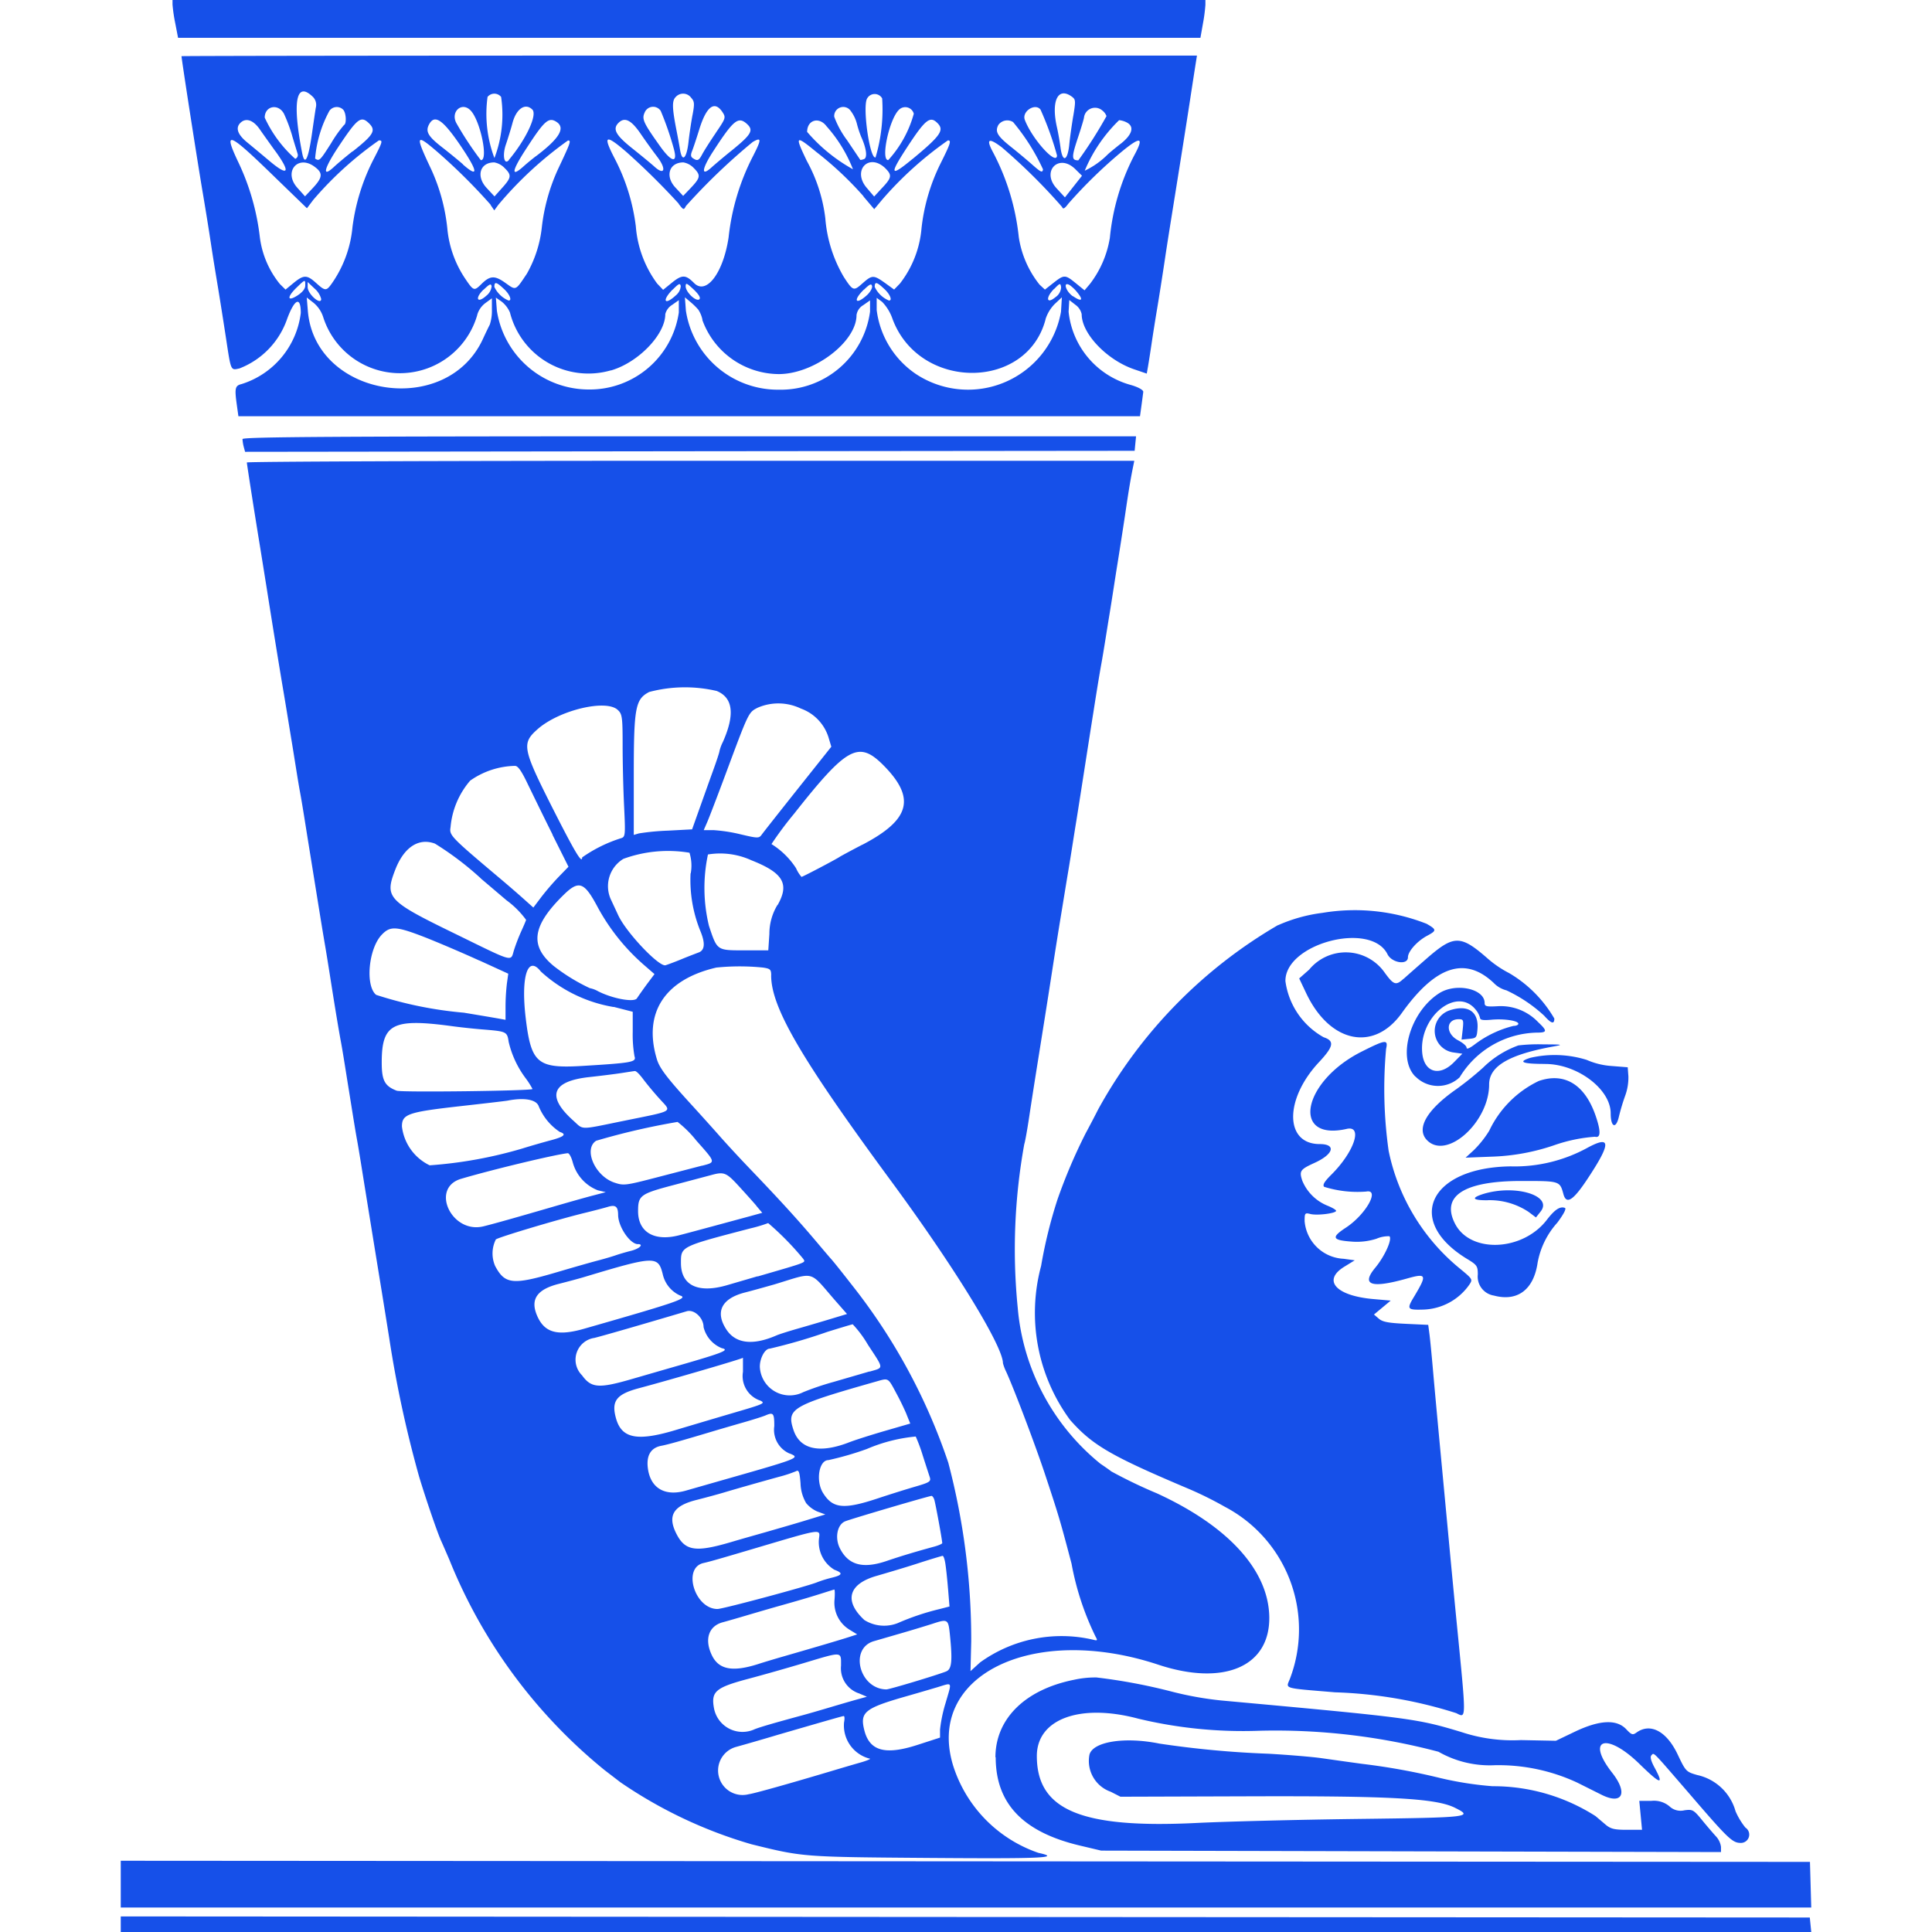 <svg id="Bank_Pasargad_Mono" data-name="Bank / Pasargad / Mono" xmlns="http://www.w3.org/2000/svg" width="48" height="48" viewBox="0 0 48 48">
  <rect id="Boundary" width="48" height="48" fill="none"/>
  <path id="Shape" d="M4.355-47.418l.069.358h25.4l.062-.35a4.188,4.188,0,0,0,.062-.47V-48H4.286v.112A4.04,4.04,0,0,0,4.355-47.418Zm.686,4.229c.049.289.141.849.2,1.244s.147.918.187,1.161.124.774.186,1.179c.127.836.114.807.337.758A2.027,2.027,0,0,0,7.135-40.08c.186-.5.338-.564.338-.144a2.122,2.122,0,0,1-1.468,1.765c-.168.041-.18.1-.118.543l.036.257h22.4l.036-.263c.02-.144.04-.3.045-.341s-.1-.111-.3-.17a2.113,2.113,0,0,1-1.555-1.822l.017-.291.154.12a.386.386,0,0,1,.154.232c0,.483.625,1.138,1.306,1.37l.311.106.031-.176c.017-.1.055-.338.084-.536s.092-.6.14-.885.139-.861.2-1.272.15-.958.191-1.217c.171-1.063.32-2,.425-2.682.061-.4.125-.812.143-.926l.033-.207H17.126c-6.939,0-12.616.007-12.616.015C4.51-46.527,4.911-43.95,5.041-43.189Zm2.805-2.134c-.016.094-.058.383-.095.641-.091.643-.179.817-.244.484-.252-1.288-.149-1.807.274-1.388A.282.282,0,0,1,7.846-45.323Zm4.438,1.25a3.116,3.116,0,0,1-.171-1.519.216.216,0,0,1,.337,0A3.027,3.027,0,0,1,12.284-44.074Zm4.921-1.07c-.033.178-.079.483-.1.678-.047.407-.157.506-.209.188-.019-.116-.057-.323-.084-.46-.114-.576-.12-.758-.026-.851a.246.246,0,0,1,.385.016C17.254-45.48,17.259-45.426,17.206-45.144Zm4.547,1.054c-.144.047-.33-1.273-.207-1.467a.214.214,0,0,1,.372,0A4.186,4.186,0,0,1,21.753-44.09Zm4.912-1.027c-.037.224-.084.55-.1.725-.045.4-.167.431-.216.055-.019-.144-.058-.367-.087-.495-.151-.659.021-1.02.367-.769C26.725-45.529,26.728-45.5,26.665-45.117Zm-19.407.485c.06.2.122.4.138.454a.1.1,0,0,1-.06.123,3.1,3.1,0,0,1-.758-1.024c0-.293.341-.359.48-.092A3.957,3.957,0,0,1,7.258-44.632Zm1.289-.262a3.14,3.14,0,0,0-.317.447c-.281.442-.295.455-.4.386a2.982,2.982,0,0,1,.356-1.188.225.225,0,0,1,.338-.03C8.6-45.205,8.616-44.923,8.547-44.894Zm3.4.873a8.243,8.243,0,0,1-.607-.92c-.151-.279.129-.538.347-.322C11.93-45.022,12.142-44.012,11.947-44.021Zm.7-.006c-.118.141-.17-.109-.079-.378.057-.167.131-.409.165-.537.093-.358.318-.511.494-.337C13.354-45.148,13.075-44.545,12.642-44.027Zm4.1-.258c.092.348-.066.311-.345-.081-.417-.585-.459-.677-.385-.838a.226.226,0,0,1,.4-.041A7.685,7.685,0,0,1,16.746-44.285Zm1.038-.414c-.141.207-.292.445-.336.528-.085.162-.119.177-.234.1-.053-.033-.058-.082-.019-.179.03-.073.11-.316.179-.538.177-.573.38-.723.576-.427C18.037-45.08,18.031-45.062,17.784-44.7Zm3.506-.225a2.543,2.543,0,0,0,.107.325c.128.281.159.517.07.55-.047.018-.09.026-.095.018s-.152-.227-.327-.487a2.3,2.3,0,0,1-.319-.583.225.225,0,0,1,.413-.14A.908.908,0,0,1,21.29-44.924Zm.777.9c-.192.007.023-1.008.264-1.246a.22.22,0,0,1,.372.094A2.812,2.812,0,0,1,22.067-44.021Zm4.194-.119c0,.278-.618-.4-.8-.881-.078-.208.255-.425.39-.255A7.941,7.941,0,0,1,26.261-44.14Zm1.23-.974a10.794,10.794,0,0,1-.7,1.1c-.169,0-.171-.077-.017-.542.088-.264.159-.5.159-.532a.276.276,0,0,1,.457-.162A.309.309,0,0,1,27.491-45.114Zm-20.647.875c.389.539.322.638-.156.234-.171-.144-.416-.348-.545-.454-.238-.194-.3-.362-.168-.489s.312-.073.475.157C6.536-44.668,6.714-44.42,6.844-44.239Zm1.915,0c-.169.134-.383.312-.475.4-.288.262-.234.029.116-.5.484-.729.569-.793.774-.589C9.346-44.757,9.28-44.647,8.759-44.235Zm2.74.32c-.108-.094-.34-.284-.516-.421-.35-.273-.418-.392-.322-.569.134-.248.326-.126.737.466C11.875-43.751,11.913-43.552,11.5-43.915Zm1.817-.2c-.092.07-.231.184-.307.253-.322.29-.3.119.069-.444.447-.691.554-.786.748-.66C14.055-44.822,13.9-44.561,13.317-44.12Zm3,0c.251.319.2.5-.066.253-.077-.069-.322-.271-.545-.449-.409-.326-.491-.479-.338-.631s.315-.074.555.279C16.053-44.478,16.23-44.232,16.317-44.121Zm1.836-.119c-.169.137-.383.317-.475.4-.263.239-.246.044.035-.39.51-.788.628-.885.842-.694C18.733-44.762,18.673-44.66,18.153-44.24Zm3.039.445a4.129,4.129,0,0,1-1.138-.928c0-.3.3-.385.483-.139A3.541,3.541,0,0,1,21.192-43.794Zm1.48-.256c-.556.46-.585.4-.134-.29s.569-.783.748-.607S23.39-44.644,22.673-44.051Zm3.242.26c-.014.087-.051.071-.246-.1-.126-.113-.371-.318-.543-.455-.347-.276-.41-.384-.319-.551a.272.272,0,0,1,.365-.07A5.214,5.214,0,0,1,25.914-43.791Zm1.926-.635c-.146.115-.291.235-.322.267a2.029,2.029,0,0,1-.567.4,3.755,3.755,0,0,1,.854-1.255.509.509,0,0,1,.191.057C28.191-44.855,28.131-44.654,27.841-44.426Zm-20.213,1.6.158-.209a8.658,8.658,0,0,1,1.63-1.477c.1,0,.091.034-.117.438a5.1,5.1,0,0,0-.54,1.718,2.9,2.9,0,0,1-.514,1.4c-.136.191-.164.19-.39-.014s-.306-.207-.559,0l-.2.165-.141-.139a2.3,2.3,0,0,1-.5-1.186,5.9,5.9,0,0,0-.522-1.819c-.4-.837-.268-.785.9.353Zm9.234-.111c.12.157.128.16.182.055a15.228,15.228,0,0,1,1.661-1.592c.219-.125.22-.068.008.348a5.723,5.723,0,0,0-.609,2.023c-.132.884-.554,1.442-.858,1.135-.211-.213-.3-.213-.561,0l-.208.169-.148-.156a2.747,2.747,0,0,1-.53-1.421,4.967,4.967,0,0,0-.528-1.691c-.3-.577-.231-.611.306-.146A17.86,17.86,0,0,1,16.862-42.941Zm10.711.864a2.544,2.544,0,0,1-.489,1.124l-.137.162-.216-.176c-.266-.217-.291-.217-.556-.009l-.212.167-.134-.124a2.484,2.484,0,0,1-.516-1.183,5.8,5.8,0,0,0-.637-2.1c-.182-.337-.116-.377.213-.13a14.453,14.453,0,0,1,1.5,1.484c.024.064.061.044.157-.083a11.9,11.9,0,0,1,1.363-1.322c.447-.36.516-.323.264.14A5.6,5.6,0,0,0,27.573-42.077Zm-15.384-.837.093.137.1-.137a9.27,9.27,0,0,1,1.732-1.6c.083,0,.065.05-.251.719a4.742,4.742,0,0,0-.4,1.442A2.979,2.979,0,0,1,13.09-41.2c-.287.43-.266.42-.533.229s-.384-.184-.6.032c-.181.177-.191.173-.42-.169a2.674,2.674,0,0,1-.424-1.224,4.679,4.679,0,0,0-.4-1.462c-.405-.856-.39-.9.154-.432A14.322,14.322,0,0,1,12.189-42.914Zm9.266-.208.267.315.194-.232a8.838,8.838,0,0,1,1.637-1.477c.09,0,.065.076-.187.581a4.788,4.788,0,0,0-.469,1.6,2.592,2.592,0,0,1-.535,1.374l-.146.151-.226-.164c-.281-.2-.321-.2-.548,0s-.239.217-.476-.149a3.387,3.387,0,0,1-.459-1.455,3.917,3.917,0,0,0-.458-1.425c-.306-.638-.289-.654.239-.222A8.545,8.545,0,0,1,21.455-43.122ZM7.778-43.335l-.2.213-.191-.213c-.357-.4.02-.84.44-.514C8.025-43.7,8.015-43.59,7.778-43.335Zm4.7,0-.192.215-.2-.215c-.264-.29-.16-.63.193-.63a.463.463,0,0,1,.254.136C12.715-43.651,12.708-43.592,12.477-43.333Zm4.695-.007-.2.209-.194-.209c-.262-.282-.154-.623.2-.623a.463.463,0,0,1,.254.136C17.413-43.65,17.405-43.589,17.171-43.34Zm4.745.008-.2.217-.185-.217c-.362-.424.04-.869.448-.5C22.168-43.651,22.161-43.592,21.917-43.332Zm4.964-.3-.212.269-.212.269-.207-.225c-.39-.424.056-.88.465-.476ZM7.389-40.658c-.255.163-.265.039-.017-.2.213-.206.213-.206.212-.048C7.584-40.827,7.516-40.74,7.389-40.658Zm.255-.2,0-.135.168.159a.522.522,0,0,1,.168.263C7.977-40.406,7.648-40.69,7.644-40.863Zm4.37.057c.151-.146.188-.161.2-.084a.34.34,0,0,1-.13.231C11.857-40.448,11.788-40.586,12.014-40.806Zm.629.271a.687.687,0,0,1-.361-.342c0-.137.05-.126.235.048C12.656-40.7,12.726-40.535,12.643-40.535Zm4.07-.274c.152-.154.185-.168.2-.086a.327.327,0,0,1-.123.229C16.507-40.4,16.438-40.529,16.713-40.808Zm.322-.079c0-.1.025-.088.2.076.129.124.177.206.141.242C17.3-40.494,17.035-40.741,17.035-40.887Zm4.431.079c.144-.14.186-.157.2-.086.01.049-.048.151-.129.225C21.252-40.408,21.185-40.536,21.466-40.808Zm.627.274a.687.687,0,0,1-.361-.342c0-.137.05-.126.235.048C22.106-40.7,22.176-40.535,22.093-40.535Zm4.093-.286c.149-.154.16-.157.177-.05a.313.313,0,0,1-.14.249C26-40.432,25.971-40.6,26.186-40.821Zm.47.178c-.186-.131-.254-.387-.073-.274a.959.959,0,0,1,.2.2C26.924-40.533,26.863-40.5,26.656-40.643Zm-14.8.462a.565.565,0,0,1,.2-.292l.165-.121v.279a1.1,1.1,0,0,1-.052.375c-.028.053-.105.212-.17.354-.907,1.975-4.178,1.451-4.351-.7l-.027-.328.173.135a.765.765,0,0,1,.234.347A2,2,0,0,0,11.859-40.18Zm3.322,1.38c.677-.195,1.351-.891,1.351-1.4a.378.378,0,0,1,.168-.228l.168-.118v.306a2.237,2.237,0,0,1-2.237,1.913,2.312,2.312,0,0,1-2.283-1.957l-.025-.326.144.1a.693.693,0,0,1,.206.271A2.01,2.01,0,0,0,15.181-38.8Zm2.271-1.256a2.033,2.033,0,0,0,1.9,1.346c.876,0,1.931-.8,1.931-1.466a.341.341,0,0,1,.168-.247l.168-.118v.279a2.238,2.238,0,0,1-2.259,1.94,2.313,2.313,0,0,1-2.316-1.963l-.025-.332.132.111a1.792,1.792,0,0,1,.2.194A.715.715,0,0,1,17.452-40.056Zm8.525-.011a.95.95,0,0,1,.233-.387l.175-.163-.022.36a2.346,2.346,0,0,1-3.6,1.548,2.253,2.253,0,0,1-.979-1.592V-40.6l.136.1a1.152,1.152,0,0,1,.26.431C22.844-38.291,25.513-38.293,25.977-40.067ZM6.055-36.9l.034.125,11.051-.014L28.19-36.8l.017-.18.018-.18h-11.1c-8.845,0-11.1.014-11.1.069A1.02,1.02,0,0,0,6.055-36.9Zm.382,2.336c.042.258.128.794.191,1.189.154.974.319,1.993.427,2.627.049.289.137.836.2,1.216s.146.928.2,1.217.139.836.2,1.216l.223,1.382c.061.38.15.928.2,1.217s.133.824.191,1.189.146.9.2,1.189.138.836.2,1.217.147.928.2,1.217.138.836.2,1.217c.12.746.29,1.791.413,2.544.042.259.128.793.191,1.189a28.777,28.777,0,0,0,.741,3.429c.167.554.465,1.423.55,1.6.028.061.117.267.2.459a12.961,12.961,0,0,0,3.859,5.23l.391.3A11.33,11.33,0,0,0,18.669-2.18c1.288.318,1.267.316,4.425.34,2.8.021,3.289,0,2.706-.126a3.366,3.366,0,0,1-2.112-2.144c-.712-2.247,1.946-3.571,5.087-2.532,1.632.54,2.777.049,2.76-1.183-.017-1.159-1.015-2.258-2.791-3.073a12.131,12.131,0,0,1-1.139-.548c-.015-.016-.135-.1-.267-.189a5.6,5.6,0,0,1-2.053-3.876,14.653,14.653,0,0,1,.163-4.064c.018-.046.072-.344.12-.664s.122-.792.163-1.051l.194-1.217c.066-.41.169-1.07.23-1.465s.146-.93.189-1.189.131-.806.2-1.217.154-.971.2-1.244c.124-.777.3-1.925.421-2.682.059-.38.147-.928.2-1.217s.137-.837.2-1.217.145-.928.192-1.216.134-.849.194-1.244c.1-.687.149-.956.205-1.23l.025-.124H17.148c-6.059,0-11.016.019-11.015.042C6.134-36.467,6.312-35.329,6.437-34.562Zm11.515,5.013a1.03,1.03,0,0,0-.078.217c0,.024-.072.244-.161.489s-.241.673-.34.95l-.178.5-.6.032a5.972,5.972,0,0,0-.723.069l-.126.037v-1.462c0-1.707.037-1.908.383-2.089a3.47,3.47,0,0,1,1.677-.025C18.216-30.665,18.264-30.242,17.952-29.549Zm2.629-.14.073.243L19.82-28.4c-.459.578-.865,1.092-.9,1.143-.064.086-.1.085-.514-.013a3.967,3.967,0,0,0-.684-.106h-.238l.09-.207c.049-.114.252-.643.45-1.175.581-1.561.571-1.541.8-1.659a1.292,1.292,0,0,1,1.076.022A1.112,1.112,0,0,1,20.581-29.69Zm-5.112.206c0,.421.016,1.1.037,1.519.034.709.03.756-.07.789a3.517,3.517,0,0,0-.973.479c0,.17-.174-.12-.722-1.2-.761-1.506-.785-1.63-.388-1.983.538-.478,1.719-.758,2-.476C15.458-30.26,15.469-30.175,15.469-29.483Zm5.955,2.471c-.277.144-.528.28-.559.3-.08.057-.922.5-.952.5a.821.821,0,0,1-.135-.215,1.954,1.954,0,0,0-.611-.6,8.713,8.713,0,0,1,.559-.75c1.306-1.657,1.6-1.82,2.2-1.231C22.762-28.179,22.626-27.639,21.424-27.012Zm-7.7-.252.4.8-.243.25a6.488,6.488,0,0,0-.436.507l-.194.257-.224-.2c-.123-.111-.371-.326-.552-.479-1.29-1.087-1.315-1.113-1.281-1.319a2.042,2.042,0,0,1,.487-1.155,2,2,0,0,1,1.115-.367c.071,0,.159.121.315.45C13.234-28.27,13.51-27.7,13.729-27.264Zm-1.782,1.088.643.546a2.245,2.245,0,0,1,.486.486c-.01.033-.065.162-.122.286a4.747,4.747,0,0,0-.177.459c-.094.3.038.334-1.5-.417-1.642-.8-1.719-.885-1.452-1.574.216-.559.583-.8.987-.648A7.624,7.624,0,0,1,11.947-26.176Zm5.215-.126A3.37,3.37,0,0,0,17.4-24.87c.125.3.111.476-.04.533-.069.026-.264.1-.433.17s-.345.134-.391.148c-.161.048-.978-.814-1.176-1.241l-.172-.37a.794.794,0,0,1,.3-1.032,3.232,3.232,0,0,1,1.642-.152A1.079,1.079,0,0,1,17.161-26.3Zm2.158.788a1.38,1.38,0,0,0-.2.718l-.027.409h-.6c-.681,0-.669.008-.874-.608a4,4,0,0,1-.025-1.774,1.872,1.872,0,0,1,1.081.145C19.46-26.314,19.619-26.04,19.319-25.514Zm-3.364,1.448.31.269-.188.25c-.1.137-.215.3-.248.351-.065.109-.609.01-.972-.178a.678.678,0,0,0-.2-.074,4.665,4.665,0,0,1-.9-.553c-.6-.5-.532-.994.245-1.759.378-.372.512-.33.832.264A5.148,5.148,0,0,0,15.955-24.065Zm15.8-.948a11.974,11.974,0,0,0-4.468,4.58c-.061.122-.2.389-.311.594a13.427,13.427,0,0,0-.7,1.645,11.744,11.744,0,0,0-.406,1.649,4.487,4.487,0,0,0,.72,3.826c.558.631,1.011.894,2.975,1.724a8.911,8.911,0,0,1,.867.432,3.442,3.442,0,0,1,1.62,4.274c-.1.256-.2.226,1.12.337a11.035,11.035,0,0,1,3.011.517c.256.127.255.215.009-2.279-.045-.456-.132-1.365-.193-2.018s-.161-1.712-.221-2.35-.137-1.472-.17-1.852-.073-.794-.09-.919l-.03-.228-.557-.026c-.442-.021-.581-.048-.674-.131l-.117-.1.208-.173.208-.173-.441-.039c-.92-.082-1.261-.462-.716-.8l.263-.162-.276-.038a1.02,1.02,0,0,1-.969-.935c0-.2.007-.212.145-.177.169.042.637-.017.637-.08,0-.024-.1-.081-.216-.128a1.138,1.138,0,0,1-.623-.617c-.081-.244-.055-.282.3-.444.479-.217.549-.469.131-.469-.871,0-.88-1.113-.017-2.035.366-.391.391-.529.115-.619a1.885,1.885,0,0,1-.949-1.393c-.014-.935,2.125-1.5,2.536-.669.108.218.508.277.508.075,0-.145.228-.4.471-.531s.249-.153-.006-.3a4.864,4.864,0,0,0-2.589-.272A3.894,3.894,0,0,0,31.752-25.013Zm-19.842.878.719.329-.034.243a5.121,5.121,0,0,0-.034.573v.33l-.182-.033c-.1-.018-.484-.083-.853-.144a9.752,9.752,0,0,1-2.18-.443c-.274-.225-.19-1.146.137-1.491.214-.227.363-.218,1.1.07C10.917-24.571,11.515-24.316,11.91-24.135Zm22.964.453c-.192.177-.246.159-.475-.156a1.179,1.179,0,0,0-1.872-.069l-.248.219.173.365c.587,1.24,1.681,1.468,2.376.495.839-1.174,1.575-1.416,2.282-.75a.67.67,0,0,0,.318.186,3.659,3.659,0,0,1,.938.63c.178.2.252.217.252.071a3.13,3.13,0,0,0-1.12-1.128,2.667,2.667,0,0,1-.531-.359c-.672-.59-.84-.593-1.493-.029C35.218-23.987,34.948-23.75,34.874-23.682Zm-19.628.7.475.122v.494a3.145,3.145,0,0,0,.044.613c.052.144-.06.164-1.3.239-1.107.066-1.267-.066-1.4-1.166-.129-1.052.045-1.6.372-1.181A3.538,3.538,0,0,0,15.246-22.981Zm3.914-.783c0,.8.748,2.077,2.982,5.113,1.577,2.142,2.777,4.1,2.777,4.523a1.1,1.1,0,0,0,.08.211c.2.44.7,1.759.949,2.5.357,1.075.391,1.191.675,2.269a6.964,6.964,0,0,0,.6,1.819c.052.092.043.1-.073.069a3.46,3.46,0,0,0-2.8.567l-.237.216.018-.736a17.268,17.268,0,0,0-.57-4.443,14.609,14.609,0,0,0-2.4-4.422c-.257-.33-.452-.574-.512-.64-.031-.034-.182-.211-.335-.393-.478-.567-.915-1.047-1.711-1.878-.234-.244-.556-.593-.717-.776s-.46-.515-.665-.74c-.641-.7-.832-.948-.9-1.175-.348-1.148.191-1.979,1.477-2.277a5.73,5.73,0,0,1,1.16,0C19.138-23.934,19.16-23.913,19.16-23.764Zm16.006,2.512a.785.785,0,0,0,1.1.021,2.3,2.3,0,0,1,1.921-1.11c.257,0,.261-.042.028-.261a1.282,1.282,0,0,0-1-.395c-.286.016-.329.005-.329-.081,0-.35-.7-.505-1.118-.248C35.035-22.872,34.7-21.713,35.166-21.251Zm1.608-1.45c0,.047.082.059.276.041.318-.03.674.023.674.1,0,.029-.054.053-.12.053a2.65,2.65,0,0,0-.956.454c-.13.1-.21.135-.21.089s-.094-.123-.21-.184c-.317-.167-.307-.525.014-.525.117,0,.124.019.1.253l-.029.253.189-.018c.179-.017.19-.03.207-.251.031-.426-.237-.606-.686-.459a.539.539,0,0,0,.082,1.047l.228.032-.21.213c-.358.364-.74.251-.787-.231-.087-.9.86-1.664,1.329-1.075A.512.512,0,0,1,36.773-22.7ZM12-22.423c.586.048.6.053.638.309a2.431,2.431,0,0,0,.432.916,1.943,1.943,0,0,1,.16.254c0,.046-3.258.087-3.374.042-.3-.115-.372-.257-.372-.7,0-.954.266-1.1,1.705-.909C11.407-22.48,11.772-22.441,12-22.423Zm21.458,2.47c.41-.093.187.573-.383,1.139-.171.17-.221.253-.177.3a2.777,2.777,0,0,0,1.044.118c.353-.069-.011.576-.509.9-.364.239-.335.309.146.343a1.6,1.6,0,0,0,.619-.071.752.752,0,0,1,.322-.062c.075.074-.117.5-.357.788-.351.426-.093.512.788.264.492-.139.509-.1.19.435-.2.329-.184.347.232.335a1.447,1.447,0,0,0,1.128-.613c.092-.137.09-.14-.224-.4A5.1,5.1,0,0,1,34.5-19.41a10.975,10.975,0,0,1-.063-2.53c.055-.243-.008-.235-.617.072C32.352-21.125,32.072-19.638,33.46-19.953Zm3.4-1.532a7.85,7.85,0,0,1-.671.542c-.748.521-1.015.992-.727,1.277.492.487,1.537-.459,1.537-1.39,0-.454.489-.743,1.594-.944.259-.047.24-.051-.252-.053a4.21,4.21,0,0,0-.615.026A2.414,2.414,0,0,0,36.857-21.485Zm1.532-.081c.8,0,1.627.626,1.627,1.226,0,.34.126.4.2.1a5.227,5.227,0,0,1,.164-.548,1.317,1.317,0,0,0,.076-.47l-.017-.226-.391-.031a1.847,1.847,0,0,1-.627-.152,2.672,2.672,0,0,0-1.4-.052Q37.537-21.567,38.389-21.567Zm-22,.869c.3.333.383.284-.872.54-1.155.235-1.007.236-1.281-.008-.667-.6-.526-.973.4-1.075.288-.031.65-.077.8-.1s.3-.047.336-.05.123.089.206.2S16.248-20.852,16.388-20.7ZM37-19.908a2.543,2.543,0,0,1-.388.487l-.2.183.643-.025a5.278,5.278,0,0,0,1.572-.289,3.918,3.918,0,0,1,1-.206c.143.037.149-.13.019-.513-.267-.782-.773-1.094-1.416-.872A2.6,2.6,0,0,0,37-19.908Zm-23.1.028c.186.058.123.12-.212.209-.177.047-.5.139-.713.206a10.779,10.779,0,0,1-2.3.417,1.23,1.23,0,0,1-.689-.964c0-.305.145-.357,1.4-.5.627-.07,1.177-.134,1.223-.143.418-.082.717-.028.776.141A1.4,1.4,0,0,0,13.906-19.879Zm3.538.841-1.1.286c-.8.208-.84.213-1.075.134-.482-.163-.773-.831-.452-1.039a17.4,17.4,0,0,1,2.023-.468,2.732,2.732,0,0,1,.466.463C17.789-19.112,17.786-19.127,17.444-19.038Zm20.112.017c-2.029.018-2.668,1.347-1.1,2.3.246.149.265.178.266.384a.477.477,0,0,0,.4.526c.584.156.987-.145,1.085-.812a2.025,2.025,0,0,1,.491-1c.158-.212.229-.35.188-.366-.122-.045-.252.041-.448.295-.6.785-1.9.84-2.281.1-.354-.686.213-1.059,1.617-1.064.989,0,.984-.005,1.075.328.073.267.243.158.6-.383.591-.892.586-1.091-.017-.762A3.767,3.767,0,0,1,37.556-19.021Zm-22.7.594.2.047-.335.088c-.185.048-.65.18-1.034.292-.777.226-1.388.4-1.665.468-.793.2-1.338-.95-.559-1.18s2.344-.606,2.65-.636c.035,0,.09.1.124.231A1.033,1.033,0,0,0,14.854-18.427Zm3.938.383.15.177-.3.083c-.371.1-1.517.412-1.778.478-.607.154-1.007-.083-1.007-.6,0-.394.052-.432.895-.654l.923-.245c.313-.087.374-.063.671.26C18.51-18.364,18.709-18.141,18.792-18.044Zm18.165-.136a1.744,1.744,0,0,1,1.024.29l.183.138.116-.146c.313-.394-.622-.682-1.422-.438C36.541-18.238,36.58-18.177,36.957-18.18Zm-21.11,1.09c.161,0,.052.113-.168.168-.131.033-.3.083-.377.11s-.278.087-.447.131-.622.173-1.006.287c-1.106.326-1.3.307-1.545-.155a.781.781,0,0,1,.019-.656c.053-.052,1.526-.493,2.2-.658.231-.056.495-.125.587-.153.187-.056.249-.008.251.2C15.358-17.526,15.649-17.094,15.847-17.089Zm2.977.8-.753.22c-.723.212-1.149.008-1.149-.549,0-.415-.018-.406,1.729-.862a3.621,3.621,0,0,0,.438-.131,7.179,7.179,0,0,1,.87.887C20.015-16.626,20.09-16.655,18.824-16.287Zm-1.91.481c.178.07-.081.159-2.376.816-.685.2-1.011.107-1.193-.326-.169-.4,0-.648.552-.785.2-.051.5-.13.649-.176,1.715-.516,1.807-.519,1.921-.074A.762.762,0,0,0,16.914-15.806Zm4.134.456-.4.121c-.22.067-.588.175-.819.241s-.47.142-.531.169c-.586.256-1.013.207-1.244-.141-.292-.441-.125-.776.461-.925.185-.047.512-.139.727-.2,1.032-.312.849-.361,1.512.4Zm-3.1.851c.19.049.013.116-1.33.5l-.895.259c-.839.245-1.028.232-1.258-.086a.547.547,0,0,1,.307-.93c.236-.059,1.183-.333,2.293-.662.185-.055.419.164.419.393A.756.756,0,0,0,17.946-14.5Zm3.66.576-.893.26a6.939,6.939,0,0,0-.755.255.743.743,0,0,1-1.078-.634c0-.214.128-.447.245-.447a13.715,13.715,0,0,0,1.432-.417c.323-.1.607-.186.631-.188a2.783,2.783,0,0,1,.377.507C21.968-13.973,21.964-14.028,21.606-13.923Zm-2.727.718c.15.072.126.083-.663.314-.45.132-1.057.313-1.349.4-1.017.316-1.417.247-1.561-.268-.12-.432.01-.6.583-.751.751-.2,2.572-.731,2.572-.753v.348A.643.643,0,0,0,18.879-13.206Zm3.647.352.091.225-.625.181c-.343.1-.763.232-.932.3-.714.266-1.185.154-1.343-.319-.178-.535-.053-.608,2.07-1.211.293-.083.276-.094.486.3C22.362-13.215,22.476-12.977,22.526-12.854Zm-2.905.968c.267.112.27.111-1.775.693l-.8.229c-.53.154-.892-.064-.95-.572-.035-.306.08-.491.333-.54.173-.033.475-.118,1.3-.365.185-.055.524-.154.755-.22s.47-.142.531-.168c.2-.087.224-.061.224.262A.643.643,0,0,0,19.621-11.885ZM23.1-11.3c.033.108,0,.13-.371.238-.224.065-.634.194-.911.286-.856.285-1.13.258-1.372-.135-.183-.3-.1-.813.136-.813A7.632,7.632,0,0,0,21.536-12a4.028,4.028,0,0,1,1.215-.31,4.036,4.036,0,0,1,.176.476C23-11.606,23.078-11.366,23.1-11.3Zm-2.777.859.182.067-.518.158c-.285.087-.681.2-.881.258s-.628.177-.951.273c-.895.263-1.146.218-1.368-.245-.2-.425-.049-.664.524-.806.2-.051.508-.133.677-.184.359-.107.9-.26,1.37-.39a3.118,3.118,0,0,0,.419-.138c.069-.039.089.012.112.3a1.024,1.024,0,0,0,.14.493A.757.757,0,0,0,20.32-10.441Zm3.089.776c0,.022-.107.067-.237.1-.365.1-.763.216-1.132.342-.6.207-.963.112-1.176-.309-.132-.262-.066-.595.135-.673.178-.069,2.037-.616,2.141-.63.021,0,.053.041.071.1C23.244-10.634,23.409-9.741,23.409-9.666ZM20.73-9c.223.083.205.133-.074.2a2.977,2.977,0,0,0-.35.109c-.213.093-2.349.667-2.48.666-.566,0-.877-1.022-.348-1.142.156-.035.383-.1,1.123-.319,1.9-.562,1.771-.543,1.744-.262A.8.8,0,0,0,20.73-9Zm2.823.461.037.452-.244.063a6.2,6.2,0,0,0-1.045.351.924.924,0,0,1-.825-.077c-.515-.476-.4-.9.311-1.1.231-.067.684-.2,1.007-.305s.6-.187.623-.19.05.076.067.174S23.533-8.783,23.553-8.534ZM21.109-7.509l.188.115-.216.07c-.223.072-.854.258-1.586.469-.231.066-.53.156-.665.2-.63.2-.972.137-1.144-.221-.189-.393-.081-.723.267-.818.126-.034.379-.107.564-.162s.524-.154.755-.22c.712-.2.914-.263,1.174-.345.138-.044.264-.083.28-.087s.019.107.008.247A.785.785,0,0,0,21.109-7.509Zm2.4,1.035c-.255.1-1.414.448-1.487.447-.673-.008-.931-1.022-.306-1.2l.717-.208c.277-.08.6-.18.727-.22.386-.128.4-.12.439.257C23.667-6.738,23.647-6.528,23.507-6.474Zm-2.171.544.2.085-.252.07c-.138.038-.428.123-.643.187s-.517.152-.671.194c-.812.221-1.077.3-1.22.355a.721.721,0,0,1-1.011-.509c-.081-.427.03-.524.861-.745.354-.094.97-.269,1.37-.389.972-.291.923-.294.923.066A.657.657,0,0,0,21.336-5.93Zm3.4,1.589c0,1.147.674,1.857,2.089,2.193l.531.126,7.7.018,7.7.018v-.127a.483.483,0,0,0-.127-.265c-.07-.076-.226-.258-.347-.406-.207-.253-.233-.267-.434-.24a.4.4,0,0,1-.374-.1.6.6,0,0,0-.454-.133h-.294l.034.359.034.359H40.42c-.308,0-.4-.022-.524-.124L39.64-2.88a4.717,4.717,0,0,0-2.559-.742,8.483,8.483,0,0,1-1.286-.2,16.272,16.272,0,0,0-1.957-.356c-.338-.046-.791-.11-1.007-.141s-.806-.081-1.314-.11a24.139,24.139,0,0,1-2.712-.252c-.865-.175-1.655-.049-1.738.277a.811.811,0,0,0,.527.919l.243.124,3.168-.01c3.536-.012,4.668.05,5.137.282s.4.246-2.4.28c-1.453.018-3.258.063-4.012.1-2.87.142-3.97-.319-3.97-1.664,0-.918,1.071-1.313,2.516-.928A11.159,11.159,0,0,0,31.294-5a15.819,15.819,0,0,1,4.445.522,2.568,2.568,0,0,0,1.4.334,4.644,4.644,0,0,1,2.044.431l.6.3c.523.265.672-.032.272-.542-.669-.852-.135-1.018.685-.213.513.5.607.529.376.1-.1-.182-.125-.284-.086-.323.068-.067,0-.135.9.906,1.019,1.186,1.109,1.272,1.326,1.272a.207.207,0,0,0,.108-.381A1.769,1.769,0,0,1,43.119-3a1.269,1.269,0,0,0-.952-.9c-.278-.08-.286-.089-.493-.526C41.4-4.993,41-5.2,40.659-4.956c-.095.068-.122.06-.257-.083q-.356-.377-1.278.064l-.468.224-.871-.017a4.028,4.028,0,0,1-1.478-.2c-1.114-.336-1.247-.353-5.963-.784a8.332,8.332,0,0,1-1.23-.22,14,14,0,0,0-1.873-.352,2.457,2.457,0,0,0-.559.058C25.47-6.023,24.733-5.3,24.731-4.341ZM23.355-5.03v.2l-.562.182c-.8.259-1.189.152-1.319-.364-.114-.45.007-.548,1.042-.844.231-.066.57-.165.755-.22.409-.122.382-.169.222.386A3.555,3.555,0,0,0,23.355-5.03ZM21.6-4.309c.059,0-.043.048-.227.1s-.524.153-.755.222c-1.024.306-1.906.553-2.013.563A.608.608,0,0,1,18.293-4.6c.185-.051.65-.184,1.035-.3,1.379-.4,1.594-.461,1.634-.465.022,0,.026.068.008.157A.85.85,0,0,0,21.6-4.309ZM3-.608H45l-.016-.567-.016-.567L23.983-1.756,3-1.77V-.608ZM3,0H45l-.018-.18-.018-.18L23.983-.373,3-.387V0Z" transform="translate(0 48)" fill="#1650e9" fill-rule="evenodd"/>
</svg>
